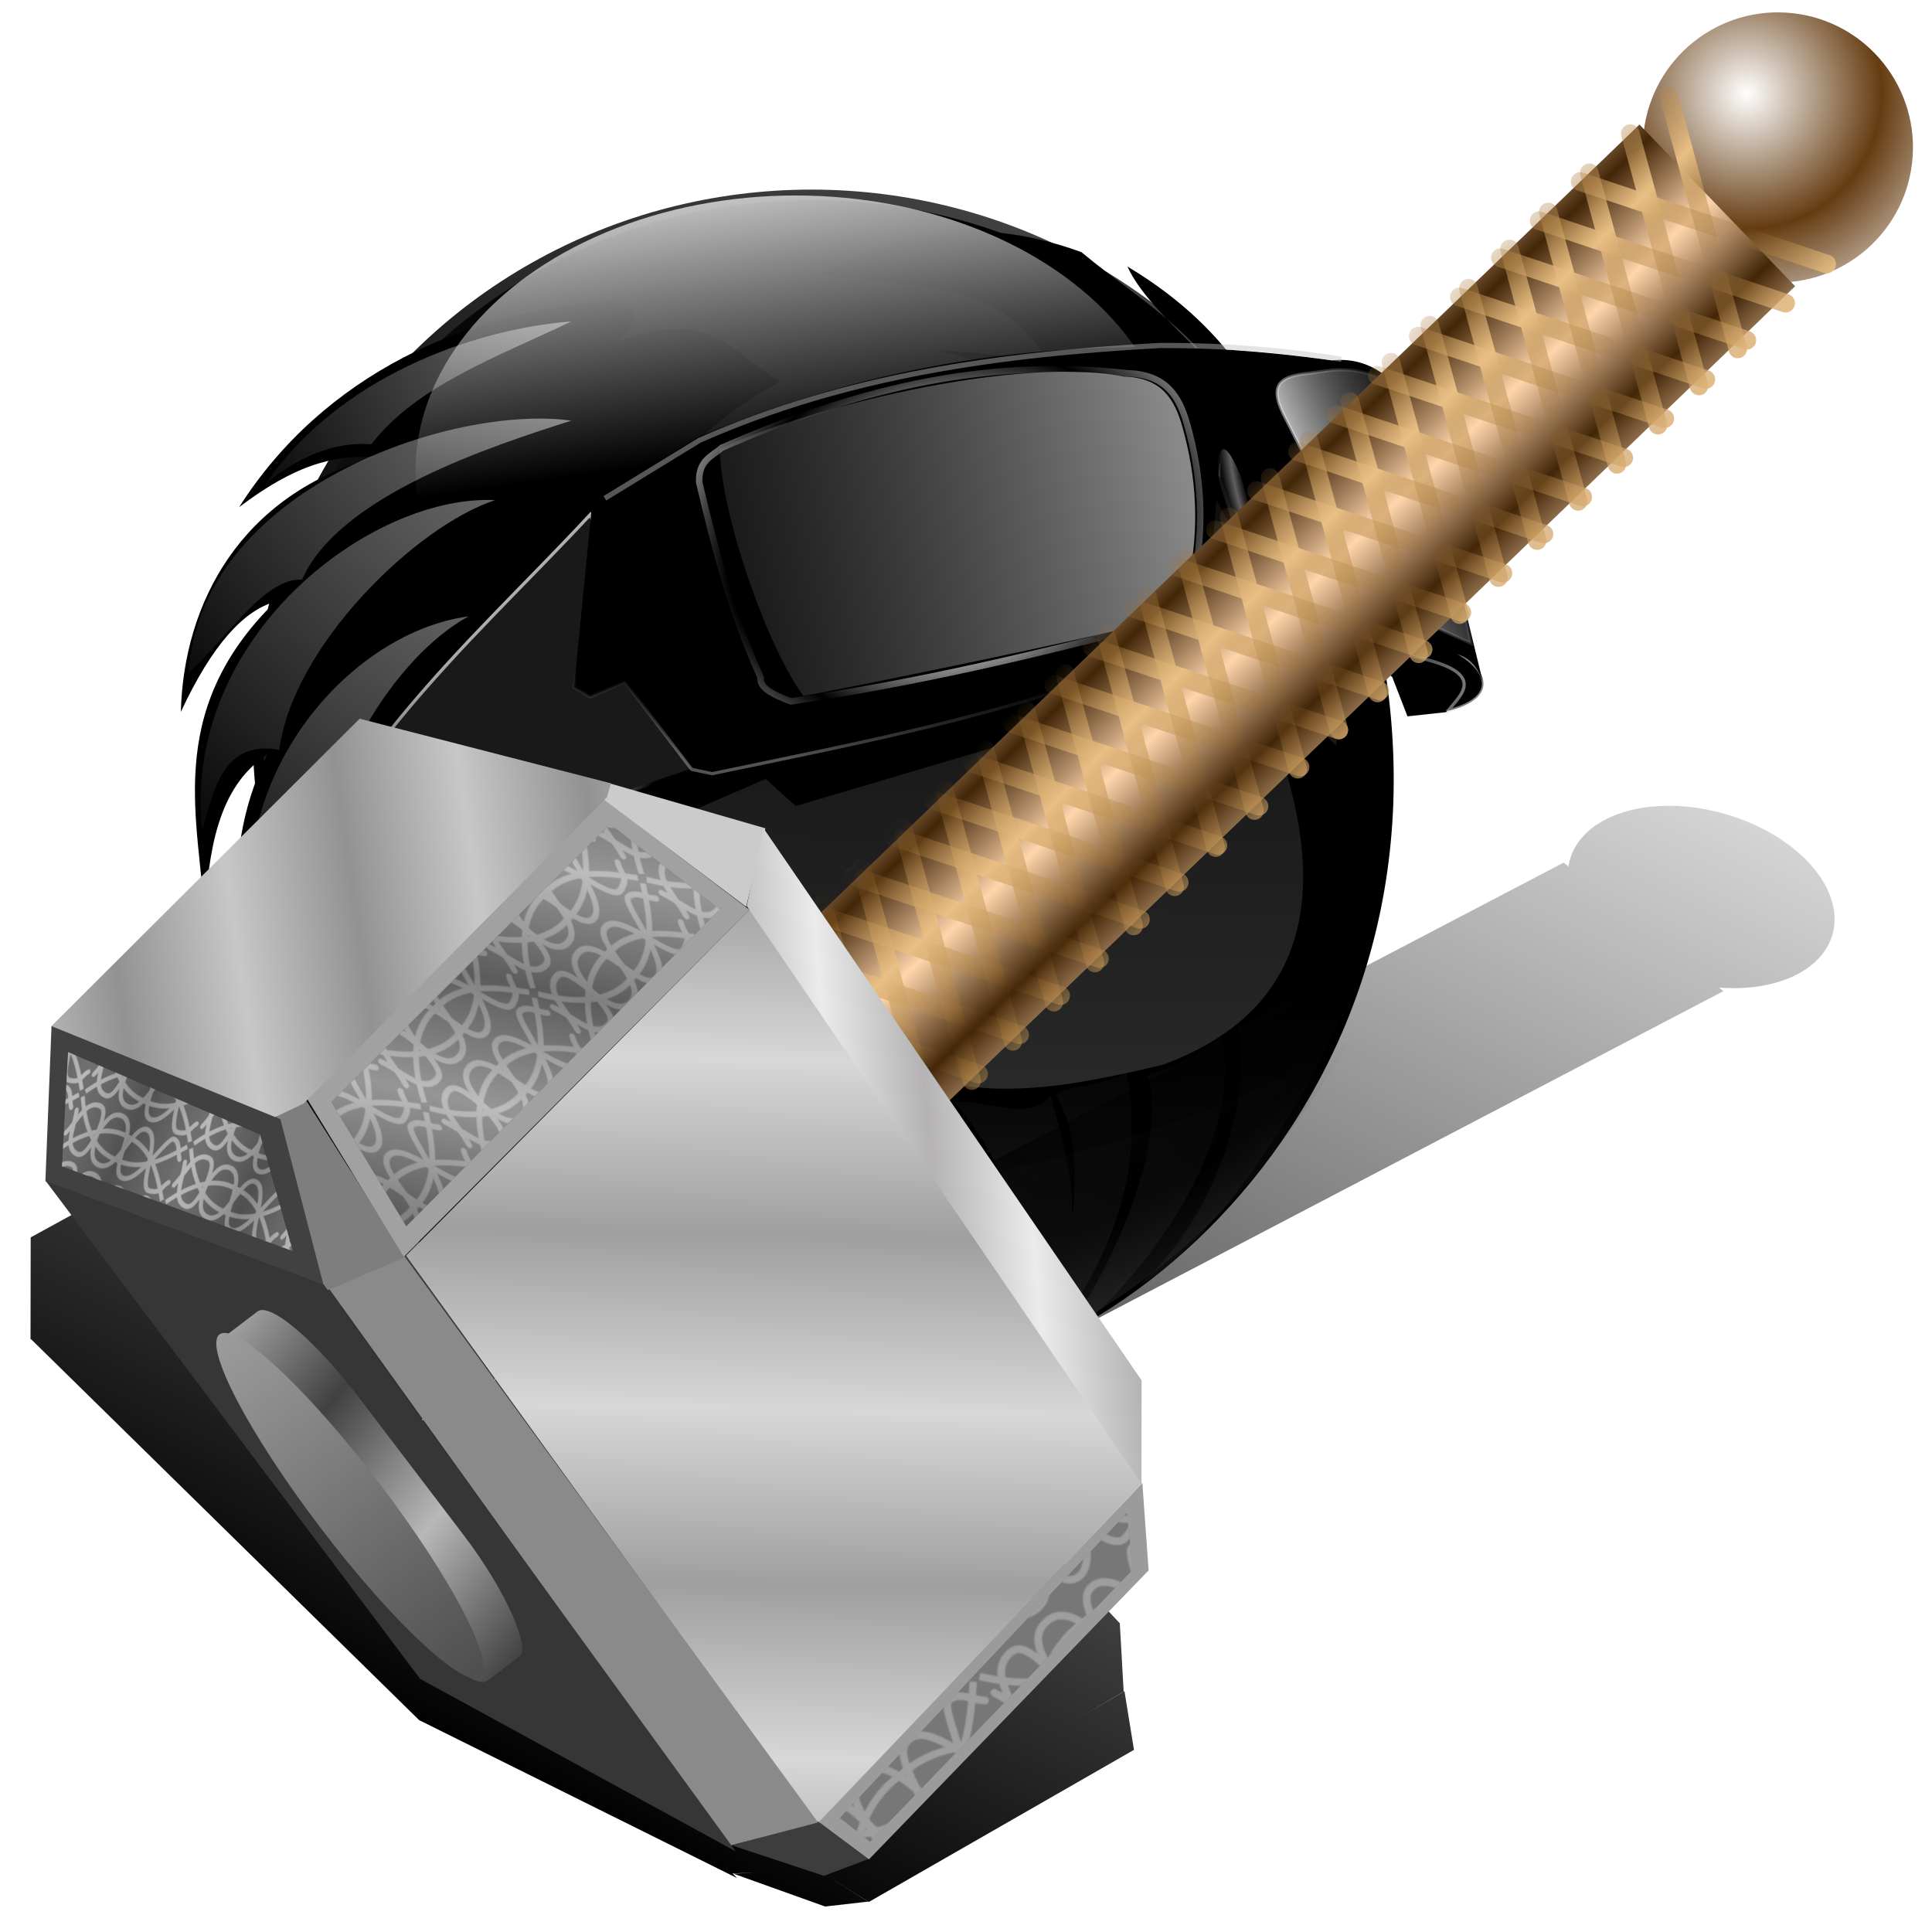 <?xml version="1.0" encoding="UTF-8" standalone="no"?>
<!-- Created with Inkscape (http://www.inkscape.org/) -->

<svg
   xmlns:dc="http://purl.org/dc/elements/1.1/"
   xmlns:cc="http://creativecommons.org/ns#"
   xmlns:rdf="http://www.w3.org/1999/02/22-rdf-syntax-ns#"
   xmlns:svg="http://www.w3.org/2000/svg"
   xmlns="http://www.w3.org/2000/svg"
   xmlns:xlink="http://www.w3.org/1999/xlink"
   xmlns:sodipodi="http://sodipodi.sourceforge.net/DTD/sodipodi-0.dtd"
   xmlns:inkscape="http://www.inkscape.org/namespaces/inkscape"
   id="svg2"
   sodipodi:version="0.32"
   inkscape:version="0.92.5 (2060ec1f9f, 2020-04-08)"
   width="256"
   height="256"
   sodipodi:docname="tor-browser.svg"
   inkscape:output_extension="org.inkscape.output.svg.inkscape"
   version="1.1">
  <defs
     id="defs5">
    <linearGradient
       inkscape:collect="always"
       id="linearGradient1154">
      <stop
         style="stop-color:#000000;stop-opacity:1;"
         offset="0"
         id="stop1150" />
      <stop
         style="stop-color:#000000;stop-opacity:0.098"
         offset="1"
         id="stop1152" />
    </linearGradient>
    <linearGradient
       id="linearGradient4232">
      <stop
         id="stop4235"
         stop-color="#d4d4d4"
         stop-opacity="0.237" />
      <stop
         id="stop4237"
         offset="1"
         stop-color="#020202"
         stop-opacity="0" />
    </linearGradient>
    <linearGradient
       id="linearGradient4230">
      <stop
         stop-opacity="0.538"
         stop-color="#ffffff"
         id="stop4232" />
      <stop
         stop-opacity="0.097"
         stop-color="#a6a6a6"
         id="stop4234"
         offset="1" />
    </linearGradient>
    <linearGradient
       id="linearGradient4199"
       inkscape:collect="always">
      <stop
         id="stop4201"
         stop-color="#000000"
         stop-opacity="1" />
      <stop
         id="stop4203"
         offset="1"
         stop-color="#434343"
         stop-opacity="1" />
    </linearGradient>
    <linearGradient
       id="linearGradient3250">
      <stop
         id="stop3252"
         stop-color="#ffffff"
         stop-opacity="0.456" />
      <stop
         offset="0.836"
         id="stop3256"
         stop-color="#676767"
         stop-opacity="0" />
      <stop
         offset="1"
         id="stop3258"
         stop-color="#bebebe"
         stop-opacity="0.415" />
    </linearGradient>
    <linearGradient
       id="linearGradient3194">
      <stop
         id="stop3196"
         stop-color="#ffffff"
         stop-opacity="0.456" />
      <stop
         offset="0.5"
         id="stop3246"
         stop-color="#ffffff"
         stop-opacity="0.227" />
      <stop
         id="stop3248"
         offset="0.75"
         stop-color="#ffffff"
         stop-opacity="0.114" />
      <stop
         id="stop3198"
         offset="1"
         stop-color="#ffffff"
         stop-opacity="0" />
    </linearGradient>
    <linearGradient
       inkscape:collect="always"
       id="linearGradient3176">
      <stop
         id="stop3178"
         stop-color="#cccccc"
         stop-opacity="1" />
      <stop
         offset="1"
         id="stop3180"
         stop-color="#b9b9b9"
         stop-opacity="0" />
    </linearGradient>
    <linearGradient
       id="linearGradient3166">
      <stop
         id="stop3168"
         stop-color="#303030"
         stop-opacity="1" />
      <stop
         offset="1"
         id="stop3170"
         stop-color="#000000"
         stop-opacity="1" />
    </linearGradient>
    <linearGradient
       inkscape:collect="always"
       id="linearGradient3158">
      <stop
         id="stop3160"
         stop-color="#000000"
         stop-opacity="1" />
      <stop
         offset="1"
         id="stop3162"
         stop-color="#ffffff"
         stop-opacity="1" />
    </linearGradient>
    <linearGradient
       inkscape:collect="always"
       xlink:href="#linearGradient4199"
       id="linearGradient3164"
       x1="177.84"
       y1="224.17"
       x2="270.05"
       y2="33.455"
       gradientUnits="userSpaceOnUse"
       gradientTransform="matrix(0.647,0,0,0.647,-3.463,6.08)" />
    <linearGradient
       inkscape:collect="always"
       xlink:href="#linearGradient3166"
       id="linearGradient3172"
       x1="208.33"
       y1="335.23"
       x2="210.42"
       y2="17.07"
       gradientUnits="userSpaceOnUse"
       gradientTransform="matrix(0.647,0,0,0.647,-3.463,6.08)" />
    <linearGradient
       inkscape:collect="always"
       xlink:href="#linearGradient3176"
       id="linearGradient3182"
       x1="201.05"
       y1="22.531"
       x2="209.91"
       y2="88.984"
       gradientUnits="userSpaceOnUse"
       gradientTransform="matrix(0.714,0,0,0.755,-25.636,2.554)" />
    <linearGradient
       inkscape:collect="always"
       xlink:href="#linearGradient3194"
       id="linearGradient3192"
       x1="135.6"
       y1="62.814"
       x2="32.27"
       y2="116.98"
       gradientUnits="userSpaceOnUse"
       gradientTransform="matrix(0.647,0,0,0.647,-3.463,6.08)" />
    <linearGradient
       inkscape:collect="always"
       xlink:href="#linearGradient3194"
       id="linearGradient3202"
       gradientUnits="userSpaceOnUse"
       x1="146.07"
       y1="47.34"
       x2="30.452"
       y2="135.64"
       gradientTransform="matrix(0.647,0,0,0.647,-16.428,33.484)" />
    <linearGradient
       inkscape:collect="always"
       xlink:href="#linearGradient3194"
       id="linearGradient3206"
       gradientUnits="userSpaceOnUse"
       gradientTransform="matrix(0.64,-0.1,0.1,0.64,-26.112,65.847)"
       x1="157.86"
       y1="36.742"
       x2="30.452"
       y2="135.64" />
    <linearGradient
       inkscape:collect="always"
       xlink:href="#linearGradient3194"
       id="linearGradient3210"
       gradientUnits="userSpaceOnUse"
       gradientTransform="matrix(0.611,-0.213,0.213,0.611,-28.105,101.186)"
       x1="157.86"
       y1="36.742"
       x2="30.452"
       y2="135.64" />
    <linearGradient
       inkscape:collect="always"
       xlink:href="#linearGradient3194"
       id="linearGradient3214"
       gradientUnits="userSpaceOnUse"
       gradientTransform="matrix(-0.647,0,0,0.647,246.416,18.456)"
       x1="146.07"
       y1="47.34"
       x2="30.452"
       y2="135.64" />
    <linearGradient
       inkscape:collect="always"
       xlink:href="#linearGradient3194"
       id="linearGradient3230"
       gradientUnits="userSpaceOnUse"
       x1="135.6"
       y1="62.814"
       x2="32.27"
       y2="116.98"
       gradientTransform="matrix(-0.549,-0.342,-0.342,0.549,289.71,51.328)" />
    <radialGradient
       inkscape:collect="always"
       xlink:href="#linearGradient3250"
       id="radialGradient3244"
       cx="186.96"
       cy="-256.5"
       fx="186.96"
       fy="-256.5"
       r="119.04"
       gradientTransform="matrix(-0.016,1.068,-1.166,-0.017,-167.226,-84.49)"
       gradientUnits="userSpaceOnUse" />
    <linearGradient
       id="linearGradient3873">
      <stop
         id="stop3875"
         stop-color="#ffffff"
         stop-opacity="0.543" />
      <stop
         id="stop3877"
         offset="1"
         stop-color="#000000"
         stop-opacity="0" />
    </linearGradient>
    <linearGradient
       id="linearGradient3865">
      <stop
         id="stop3867"
         stop-color="#ffffff"
         stop-opacity="0.326" />
      <stop
         offset="1"
         id="stop3869"
         stop-color="#858585"
         stop-opacity="0" />
    </linearGradient>
    <linearGradient
       id="linearGradient3837">
      <stop
         id="stop3839"
         stop-color="#fff2f2"
         stop-opacity="0" />
      <stop
         offset="0.885"
         id="stop3847"
         stop-color="#fff5f5"
         stop-opacity="0" />
      <stop
         offset="0.938"
         id="stop3845"
         stop-color="#fff8f8"
         stop-opacity="0.38" />
      <stop
         id="stop3841"
         offset="1"
         stop-color="#ffffff"
         stop-opacity="0" />
    </linearGradient>
    <linearGradient
       id="linearGradient3793">
      <stop
         id="stop3795"
         stop-color="#d9d9d9"
         stop-opacity="1" />
      <stop
         id="stop3797"
         offset="1"
         stop-color="#000000"
         stop-opacity="0" />
    </linearGradient>
    <linearGradient
       id="linearGradient3757">
      <stop
         id="stop3759"
         stop-color="#ffffff"
         stop-opacity="1" />
      <stop
         offset="0.5"
         id="stop3765"
         stop-color="#000000"
         stop-opacity="1" />
      <stop
         id="stop3761"
         offset="1"
         stop-color="#000000"
         stop-opacity="1" />
    </linearGradient>
    <linearGradient
       spreadMethod="reflect"
       gradientUnits="userSpaceOnUse"
       y2="155.25"
       x2="394.38"
       y1="176.46"
       x1="372.68"
       id="linearGradient3783"
       xlink:href="#linearGradient3757"
       inkscape:collect="always"
       gradientTransform="matrix(-0.621,0,0,0.621,653.605,58.35)" />
    <linearGradient
       gradientUnits="userSpaceOnUse"
       y2="40.25"
       x2="58.21"
       y1="64.38"
       x1="111.75"
       id="linearGradient3791"
       xlink:href="#linearGradient3873"
       inkscape:collect="always"
       gradientTransform="matrix(-0.621,0,0,0.621,653.605,58.35)" />
    <linearGradient
       spreadMethod="pad"
       gradientUnits="userSpaceOnUse"
       y2="40.25"
       x2="58.21"
       y1="64.38"
       x1="111.75"
       id="linearGradient3799"
       xlink:href="#linearGradient3793"
       inkscape:collect="always"
       gradientTransform="matrix(-0.621,0,0,0.621,653.605,58.35)" />
    <radialGradient
       spreadMethod="reflect"
       gradientUnits="userSpaceOnUse"
       gradientTransform="matrix(-0.268,0.073,0.059,0.215,569.998,68.183)"
       r="78.14"
       fy="64.832"
       fx="225.69"
       cy="64.832"
       cx="225.69"
       id="radialGradient3815"
       xlink:href="#linearGradient3158"
       inkscape:collect="always" />
    <linearGradient
       gradientUnits="userSpaceOnUse"
       y2="93.92"
       x2="306.43"
       y1="59.2"
       x1="149.62"
       id="linearGradient3825"
       xlink:href="#linearGradient4230"
       inkscape:collect="always"
       gradientTransform="matrix(-0.621,0,0,0.621,653.605,58.35)" />
    <linearGradient
       gradientUnits="userSpaceOnUse"
       y2="76.25"
       x2="142.45"
       y1="76.25"
       x1="59.59"
       id="linearGradient3833"
       xlink:href="#linearGradient3873"
       inkscape:collect="always"
       gradientTransform="matrix(-0.621,0,0,0.621,653.605,58.35)" />
    <radialGradient
       gradientUnits="userSpaceOnUse"
       gradientTransform="matrix(-2.021,1.01,1.402,2.805,681.875,-151.811)"
       r="15.588"
       fy="57.41"
       fx="78.85"
       cy="57.41"
       cx="78.85"
       id="radialGradient3843"
       xlink:href="#linearGradient3837"
       inkscape:collect="always" />
    <linearGradient
       gradientUnits="userSpaceOnUse"
       y2="75.7"
       x2="120.67"
       y1="84.11"
       x1="136.84"
       id="linearGradient3855"
       xlink:href="#linearGradient3865"
       inkscape:collect="always"
       gradientTransform="matrix(-0.621,0,0,0.621,653.605,58.35)" />
    <linearGradient
       gradientUnits="userSpaceOnUse"
       y2="109.26"
       x2="163.63"
       y1="136.58"
       x1="164.25"
       id="linearGradient3863"
       xlink:href="#linearGradient3865"
       inkscape:collect="always"
       gradientTransform="matrix(-0.621,0,0,0.621,653.605,58.35)" />
    <linearGradient
       gradientUnits="userSpaceOnUse"
       y2="55.706"
       x2="121.67"
       y1="100.28"
       x1="102.32"
       id="linearGradient3879"
       xlink:href="#linearGradient3873"
       inkscape:collect="always"
       gradientTransform="matrix(-0.621,0,0,0.621,653.605,58.35)" />
    <filter
       inkscape:collect="always"
       id="filter4665"
       x="-0.025"
       width="1.051"
       y="-0.062"
       height="1.123"
       color-interpolation-filters="sRGB">
      <feGaussianBlur
         inkscape:collect="always"
         id="feGaussianBlur4667" />
    </filter>
    <linearGradient
       y2="174.73"
       x2="47.44"
       y1="57.61"
       x1="133.71"
       gradientTransform="matrix(-0.525,0.331,-0.417,-0.417,261.401,219.389)"
       gradientUnits="userSpaceOnUse"
       id="linearGradient3218"
       xlink:href="#linearGradient4232"
       inkscape:collect="always" />
    <linearGradient
       id="linearGradient2099"
       inkscape:collect="always">
      <stop
         id="stop2095"
         offset="0"
         style="stop-color:#777777;stop-opacity:0.583" />
      <stop
         id="stop2097"
         offset="1"
         style="stop-color:#d9d9d9;stop-opacity:0.458" />
    </linearGradient>
    <linearGradient
       id="linearGradient2089"
       inkscape:collect="always">
      <stop
         id="stop2085"
         offset="0"
         style="stop-color:#d9d9d9;stop-opacity:0.518" />
      <stop
         id="stop2087"
         offset="1"
         style="stop-color:#696868;stop-opacity:0.545" />
    </linearGradient>
    <linearGradient
       id="linearGradient1343"
       inkscape:collect="always">
      <stop
         id="stop1339"
         offset="0"
         style="stop-color:#ebebeb;stop-opacity:1;" />
      <stop
         id="stop1341"
         offset="1"
         style="stop-color:#b4b2b2;stop-opacity:1" />
    </linearGradient>
    <linearGradient
       id="linearGradient1243"
       inkscape:collect="always">
      <stop
         id="stop1239"
         offset="0"
         style="stop-color:#e9bf85;stop-opacity:1" />
      <stop
         id="stop1241"
         offset="1"
         style="stop-color:#90601f;stop-opacity:0;" />
    </linearGradient>
    <linearGradient
       id="linearGradient876"
       inkscape:collect="always">
      <stop
         id="stop872"
         offset="0"
         style="stop-color:#c7c7c7;stop-opacity:1" />
      <stop
         id="stop874"
         offset="1"
         style="stop-color:#929292;stop-opacity:1" />
    </linearGradient>
    <linearGradient
       id="linearGradient867"
       inkscape:collect="always">
      <stop
         id="stop863"
         offset="0"
         style="stop-color:#d7d7d7;stop-opacity:1" />
      <stop
         id="stop865"
         offset="1"
         style="stop-color:#9f9f9f;stop-opacity:1" />
    </linearGradient>
    <linearGradient
       id="linearGradient866"
       inkscape:collect="always">
      <stop
         id="stop862"
         offset="0"
         style="stop-color:#ffffff;stop-opacity:1" />
      <stop
         id="stop864"
         offset="1"
         style="stop-color:#653c11;stop-opacity:1" />
    </linearGradient>
    <linearGradient
       id="linearGradient1705"
       inkscape:collect="always">
      <stop
         id="stop1701"
         offset="0"
         style="stop-color:#ffd6ac;stop-opacity:1" />
      <stop
         id="stop1703"
         offset="1"
         style="stop-color:#422608;stop-opacity:1" />
    </linearGradient>
    <pattern
       patternTransform="matrix(0.313,0,0,0.313,-69.446,13.711)"
       id="pattern1675"
       xlink:href="#pattern924"
       inkscape:collect="always" />
    <pattern
       patternTransform="matrix(0.475,0.165,-0.222,0.637,115.49,259.734)"
       id="pattern1673"
       xlink:href="#pattern924"
       inkscape:collect="always" />
    <pattern
       patternTransform="rotate(-46.384,360.863,-4.913)"
       id="pattern1669"
       xlink:href="#pattern924"
       inkscape:collect="always" />
    <pattern
       patternTransform="matrix(0.397,-0.527,0.722,0.543,115.49,259.734)"
       id="pattern1665"
       xlink:href="#pattern924"
       inkscape:collect="always" />
    <linearGradient
       id="linearGradient881"
       inkscape:collect="always">
      <stop
         id="stop877"
         offset="0"
         style="stop-color:#4e4e4e;stop-opacity:1" />
      <stop
         id="stop879"
         offset="1"
         style="stop-color:#9c9c9c;stop-opacity:1" />
    </linearGradient>
    <linearGradient
       id="linearGradient873"
       inkscape:collect="always">
      <stop
         id="stop869"
         offset="0"
         style="stop-color:#b8b8b8;stop-opacity:1" />
      <stop
         id="stop871"
         offset="1"
         style="stop-color:#414141;stop-opacity:1" />
    </linearGradient>
    <linearGradient
       spreadMethod="reflect"
       gradientUnits="userSpaceOnUse"
       y2="305.366"
       x2="923.831"
       y1="332.435"
       x1="816.826"
       id="linearGradient875"
       xlink:href="#linearGradient873"
       inkscape:collect="always" />
    <linearGradient
       gradientUnits="userSpaceOnUse"
       y2="293.7"
       x2="1016.458"
       y1="293.7"
       x1="708.286"
       id="linearGradient883"
       xlink:href="#linearGradient881"
       inkscape:collect="always" />
    <pattern
       id="pattern924"
       patternTransform="translate(655.316,175.317)"
       height="68.741"
       width="170.048"
       patternUnits="userSpaceOnUse">
      <g
         id="g922"
         transform="matrix(0.319,0,0,0.319,-209.359,-56.01)"
         style="stroke:#9e9e9e;stroke-opacity:1">
        <path
           sodipodi:nodetypes="czzzzc"
           inkscape:connector-curvature="0"
           id="path908"
           d="m 664.018,321.793 c 25.022,-54.24 20.361,-130.757 86.833,-131.101 66.472,-0.344 11.699,176.009 105.562,178.774 93.863,2.765 59.174,-177.338 131.101,-175.369 71.927,1.969 70.236,188.774 124.291,180.477 54.055,-8.297 39.797,-29.588 61.294,-52.781"
           style="fill:none;stroke:#9e9e9e;stroke-width:17.3;stroke-linecap:round;stroke-linejoin:round;stroke-miterlimit:4;stroke-dasharray:none;stroke-opacity:1" />
        <path
           style="fill:none;stroke:#9e9e9e;stroke-width:17.3;stroke-linecap:round;stroke-linejoin:round;stroke-miterlimit:4;stroke-dasharray:none;stroke-opacity:1"
           d="m 664.018,236.748 c 25.022,54.24 20.361,130.757 86.833,131.101 66.472,0.344 11.699,-176.009 105.562,-178.774 93.863,-2.765 50.661,187.554 122.588,185.585 71.927,-1.969 101.377,-190.959 132.804,-190.692 31.427,0.267 39.062,32.687 61.294,52.781"
           id="path910"
           inkscape:connector-curvature="0"
           sodipodi:nodetypes="czzzzc" />
        <path
           sodipodi:nodetypes="ccc"
           inkscape:connector-curvature="0"
           id="path914"
           d="M 664.018,384.79 C 725.21,302.878 811.68,234.579 922.815,243.473 1043.18,240.45 1119.941,320.089 1181.612,384.79"
           style="fill:none;stroke:#9e9e9e;stroke-width:16.5;stroke-linecap:butt;stroke-linejoin:miter;stroke-miterlimit:4;stroke-dasharray:none;stroke-opacity:1" />
        <path
           style="fill:none;stroke:#9e9e9e;stroke-width:16.5;stroke-linecap:butt;stroke-linejoin:miter;stroke-miterlimit:4;stroke-dasharray:none;stroke-opacity:1"
           d="m 662.316,187.354 c 61.191,81.912 147.662,150.211 258.797,141.317 120.366,3.024 197.126,-76.616 258.797,-141.317"
           id="path916"
           inkscape:connector-curvature="0"
           sodipodi:nodetypes="ccc" />
      </g>
    </pattern>
    <linearGradient
       gradientTransform="translate(-164.853,-777.505)"
       spreadMethod="reflect"
       gradientUnits="userSpaceOnUse"
       y2="648.052"
       x2="1232.937"
       y1="648.052"
       x1="1170.734"
       id="linearGradient1707"
       xlink:href="#linearGradient1705"
       inkscape:collect="always" />
    <radialGradient
       spreadMethod="reflect"
       gradientUnits="userSpaceOnUse"
       r="96.636"
       fy="130.441"
       fx="1149.63"
       cy="130.441"
       cx="1149.63"
       id="radialGradient868"
       xlink:href="#linearGradient866"
       inkscape:collect="always" />
    <linearGradient
       gradientTransform="translate(-539.826,84.417)"
       spreadMethod="reflect"
       gradientUnits="userSpaceOnUse"
       y2="942.589"
       x2="1019.085"
       y1="1066.994"
       x1="1030.81"
       id="linearGradient869"
       xlink:href="#linearGradient867"
       inkscape:collect="always" />
    <linearGradient
       gradientTransform="translate(-539.826,84.417)"
       spreadMethod="reflect"
       gradientUnits="userSpaceOnUse"
       y2="756.903"
       x2="771.525"
       y1="779.118"
       x1="686.785"
       id="linearGradient878"
       xlink:href="#linearGradient876"
       inkscape:collect="always" />
    <linearGradient
       spreadMethod="reflect"
       gradientUnits="userSpaceOnUse"
       y2="306.722"
       x2="159.078"
       y1="239.319"
       x1="156.526"
       id="linearGradient1245"
       xlink:href="#linearGradient1243"
       inkscape:collect="always" />
    <linearGradient
       gradientTransform="translate(-539.826,84.417)"
       spreadMethod="reflect"
       gradientUnits="userSpaceOnUse"
       y2="761.033"
       x2="1174.418"
       y1="774.362"
       x1="1106.808"
       id="linearGradient1345"
       xlink:href="#linearGradient1343"
       inkscape:collect="always" />
    <linearGradient
       spreadMethod="reflect"
       gradientUnits="userSpaceOnUse"
       y2="870.763"
       x2="428.142"
       y1="781.903"
       x1="436.501"
       id="linearGradient2091"
       xlink:href="#linearGradient2089"
       inkscape:collect="always" />
    <linearGradient
       spreadMethod="reflect"
       gradientUnits="userSpaceOnUse"
       y2="1016.083"
       x2="130.163"
       y1="1000.532"
       x1="85.301"
       id="linearGradient2101"
       xlink:href="#linearGradient2099"
       inkscape:collect="always" />
    <linearGradient
       inkscape:collect="always"
       xlink:href="#linearGradient1243"
       id="linearGradient1466"
       gradientUnits="userSpaceOnUse"
       x1="156.526"
       y1="239.319"
       x2="159.078"
       y2="306.722"
       spreadMethod="reflect" />
    <linearGradient
       inkscape:collect="always"
       xlink:href="#linearGradient1243"
       id="linearGradient1468"
       gradientUnits="userSpaceOnUse"
       x1="156.526"
       y1="239.319"
       x2="159.078"
       y2="306.722"
       spreadMethod="reflect" />
    <linearGradient
       inkscape:collect="always"
       xlink:href="#linearGradient1243"
       id="linearGradient1470"
       gradientUnits="userSpaceOnUse"
       x1="156.526"
       y1="239.319"
       x2="159.078"
       y2="306.722"
       spreadMethod="reflect" />
    <linearGradient
       inkscape:collect="always"
       xlink:href="#linearGradient1243"
       id="linearGradient1472"
       gradientUnits="userSpaceOnUse"
       x1="156.526"
       y1="239.319"
       x2="159.078"
       y2="306.722"
       spreadMethod="reflect" />
    <linearGradient
       inkscape:collect="always"
       xlink:href="#linearGradient1243"
       id="linearGradient1474"
       gradientUnits="userSpaceOnUse"
       x1="156.526"
       y1="239.319"
       x2="159.078"
       y2="306.722"
       spreadMethod="reflect" />
    <linearGradient
       inkscape:collect="always"
       xlink:href="#linearGradient1243"
       id="linearGradient1476"
       gradientUnits="userSpaceOnUse"
       x1="156.526"
       y1="239.319"
       x2="159.078"
       y2="306.722"
       spreadMethod="reflect" />
    <linearGradient
       inkscape:collect="always"
       xlink:href="#linearGradient1243"
       id="linearGradient1478"
       gradientUnits="userSpaceOnUse"
       x1="156.526"
       y1="239.319"
       x2="159.078"
       y2="306.722"
       spreadMethod="reflect" />
    <linearGradient
       inkscape:collect="always"
       xlink:href="#linearGradient1243"
       id="linearGradient1480"
       gradientUnits="userSpaceOnUse"
       x1="156.526"
       y1="239.319"
       x2="159.078"
       y2="306.722"
       spreadMethod="reflect" />
    <linearGradient
       inkscape:collect="always"
       xlink:href="#linearGradient1243"
       id="linearGradient1482"
       gradientUnits="userSpaceOnUse"
       x1="156.526"
       y1="239.319"
       x2="159.078"
       y2="306.722"
       spreadMethod="reflect" />
    <linearGradient
       inkscape:collect="always"
       xlink:href="#linearGradient1243"
       id="linearGradient1484"
       gradientUnits="userSpaceOnUse"
       x1="156.526"
       y1="239.319"
       x2="159.078"
       y2="306.722"
       spreadMethod="reflect" />
    <linearGradient
       inkscape:collect="always"
       xlink:href="#linearGradient1243"
       id="linearGradient1486"
       gradientUnits="userSpaceOnUse"
       x1="156.526"
       y1="239.319"
       x2="159.078"
       y2="306.722"
       spreadMethod="reflect" />
    <linearGradient
       inkscape:collect="always"
       xlink:href="#linearGradient1243"
       id="linearGradient1488"
       gradientUnits="userSpaceOnUse"
       x1="156.526"
       y1="239.319"
       x2="159.078"
       y2="306.722"
       spreadMethod="reflect" />
    <linearGradient
       inkscape:collect="always"
       xlink:href="#linearGradient1243"
       id="linearGradient1490"
       gradientUnits="userSpaceOnUse"
       x1="156.526"
       y1="239.319"
       x2="159.078"
       y2="306.722"
       spreadMethod="reflect" />
    <linearGradient
       inkscape:collect="always"
       xlink:href="#linearGradient1243"
       id="linearGradient1492"
       gradientUnits="userSpaceOnUse"
       x1="156.526"
       y1="239.319"
       x2="159.078"
       y2="306.722"
       spreadMethod="reflect" />
    <linearGradient
       inkscape:collect="always"
       xlink:href="#linearGradient1243"
       id="linearGradient1494"
       gradientUnits="userSpaceOnUse"
       x1="156.526"
       y1="239.319"
       x2="159.078"
       y2="306.722"
       spreadMethod="reflect" />
    <linearGradient
       inkscape:collect="always"
       xlink:href="#linearGradient1243"
       id="linearGradient1496"
       gradientUnits="userSpaceOnUse"
       x1="156.526"
       y1="239.319"
       x2="159.078"
       y2="306.722"
       spreadMethod="reflect" />
    <linearGradient
       inkscape:collect="always"
       xlink:href="#linearGradient1243"
       id="linearGradient1498"
       gradientUnits="userSpaceOnUse"
       x1="156.526"
       y1="239.319"
       x2="159.078"
       y2="306.722"
       spreadMethod="reflect" />
    <linearGradient
       inkscape:collect="always"
       xlink:href="#linearGradient1243"
       id="linearGradient1500"
       gradientUnits="userSpaceOnUse"
       x1="156.526"
       y1="239.319"
       x2="159.078"
       y2="306.722"
       spreadMethod="reflect" />
    <linearGradient
       inkscape:collect="always"
       xlink:href="#linearGradient1243"
       id="linearGradient1502"
       gradientUnits="userSpaceOnUse"
       x1="156.526"
       y1="239.319"
       x2="159.078"
       y2="306.722"
       spreadMethod="reflect" />
    <linearGradient
       inkscape:collect="always"
       xlink:href="#linearGradient1243"
       id="linearGradient1504"
       gradientUnits="userSpaceOnUse"
       x1="156.526"
       y1="239.319"
       x2="159.078"
       y2="306.722"
       spreadMethod="reflect" />
    <linearGradient
       inkscape:collect="always"
       xlink:href="#linearGradient1243"
       id="linearGradient1506"
       gradientUnits="userSpaceOnUse"
       x1="156.526"
       y1="239.319"
       x2="159.078"
       y2="306.722"
       spreadMethod="reflect" />
    <linearGradient
       inkscape:collect="always"
       xlink:href="#linearGradient1243"
       id="linearGradient1508"
       gradientUnits="userSpaceOnUse"
       x1="156.526"
       y1="239.319"
       x2="159.078"
       y2="306.722"
       spreadMethod="reflect" />
    <linearGradient
       inkscape:collect="always"
       xlink:href="#linearGradient1243"
       id="linearGradient1510"
       gradientUnits="userSpaceOnUse"
       x1="156.526"
       y1="239.319"
       x2="159.078"
       y2="306.722"
       spreadMethod="reflect" />
    <linearGradient
       inkscape:collect="always"
       xlink:href="#linearGradient1243"
       id="linearGradient1512"
       gradientUnits="userSpaceOnUse"
       x1="156.526"
       y1="239.319"
       x2="159.078"
       y2="306.722"
       spreadMethod="reflect" />
    <linearGradient
       inkscape:collect="always"
       xlink:href="#linearGradient1243"
       id="linearGradient1514"
       gradientUnits="userSpaceOnUse"
       x1="156.526"
       y1="239.319"
       x2="159.078"
       y2="306.722"
       spreadMethod="reflect" />
    <linearGradient
       inkscape:collect="always"
       xlink:href="#linearGradient1243"
       id="linearGradient1516"
       gradientUnits="userSpaceOnUse"
       x1="156.526"
       y1="239.319"
       x2="159.078"
       y2="306.722"
       spreadMethod="reflect" />
    <linearGradient
       inkscape:collect="always"
       xlink:href="#linearGradient1243"
       id="linearGradient1518"
       gradientUnits="userSpaceOnUse"
       x1="156.526"
       y1="239.319"
       x2="159.078"
       y2="306.722"
       spreadMethod="reflect" />
    <linearGradient
       inkscape:collect="always"
       xlink:href="#linearGradient1243"
       id="linearGradient1520"
       gradientUnits="userSpaceOnUse"
       x1="156.526"
       y1="239.319"
       x2="159.078"
       y2="306.722"
       spreadMethod="reflect" />
    <linearGradient
       inkscape:collect="always"
       xlink:href="#linearGradient1243"
       id="linearGradient1522"
       gradientUnits="userSpaceOnUse"
       x1="156.526"
       y1="239.319"
       x2="159.078"
       y2="306.722"
       spreadMethod="reflect" />
    <linearGradient
       inkscape:collect="always"
       xlink:href="#linearGradient1243"
       id="linearGradient1524"
       gradientUnits="userSpaceOnUse"
       x1="156.526"
       y1="239.319"
       x2="159.078"
       y2="306.722"
       spreadMethod="reflect" />
    <linearGradient
       inkscape:collect="always"
       xlink:href="#linearGradient1243"
       id="linearGradient1526"
       gradientUnits="userSpaceOnUse"
       x1="156.526"
       y1="239.319"
       x2="159.078"
       y2="306.722"
       spreadMethod="reflect" />
    <linearGradient
       inkscape:collect="always"
       xlink:href="#linearGradient1243"
       id="linearGradient1528"
       gradientUnits="userSpaceOnUse"
       x1="156.526"
       y1="239.319"
       x2="159.078"
       y2="306.722"
       spreadMethod="reflect" />
    <linearGradient
       inkscape:collect="always"
       xlink:href="#linearGradient1243"
       id="linearGradient1530"
       gradientUnits="userSpaceOnUse"
       x1="156.526"
       y1="239.319"
       x2="159.078"
       y2="306.722"
       spreadMethod="reflect" />
    <linearGradient
       inkscape:collect="always"
       xlink:href="#linearGradient1243"
       id="linearGradient1532"
       gradientUnits="userSpaceOnUse"
       x1="156.526"
       y1="239.319"
       x2="159.078"
       y2="306.722"
       spreadMethod="reflect" />
    <linearGradient
       inkscape:collect="always"
       xlink:href="#linearGradient1243"
       id="linearGradient1534"
       gradientUnits="userSpaceOnUse"
       x1="156.526"
       y1="239.319"
       x2="159.078"
       y2="306.722"
       spreadMethod="reflect" />
    <linearGradient
       inkscape:collect="always"
       xlink:href="#linearGradient1243"
       id="linearGradient1536"
       gradientUnits="userSpaceOnUse"
       x1="156.526"
       y1="239.319"
       x2="159.078"
       y2="306.722"
       spreadMethod="reflect" />
    <linearGradient
       inkscape:collect="always"
       xlink:href="#linearGradient1243"
       id="linearGradient1538"
       gradientUnits="userSpaceOnUse"
       x1="156.526"
       y1="239.319"
       x2="159.078"
       y2="306.722"
       spreadMethod="reflect" />
    <linearGradient
       inkscape:collect="always"
       xlink:href="#linearGradient1243"
       id="linearGradient1540"
       gradientUnits="userSpaceOnUse"
       x1="156.526"
       y1="239.319"
       x2="159.078"
       y2="306.722"
       spreadMethod="reflect" />
    <linearGradient
       inkscape:collect="always"
       xlink:href="#linearGradient1243"
       id="linearGradient1542"
       gradientUnits="userSpaceOnUse"
       x1="156.526"
       y1="239.319"
       x2="159.078"
       y2="306.722"
       spreadMethod="reflect" />
    <linearGradient
       inkscape:collect="always"
       xlink:href="#linearGradient1243"
       id="linearGradient1544"
       gradientUnits="userSpaceOnUse"
       x1="156.526"
       y1="239.319"
       x2="159.078"
       y2="306.722"
       spreadMethod="reflect" />
    <linearGradient
       inkscape:collect="always"
       xlink:href="#linearGradient1243"
       id="linearGradient1546"
       gradientUnits="userSpaceOnUse"
       x1="156.526"
       y1="239.319"
       x2="159.078"
       y2="306.722"
       spreadMethod="reflect" />
    <linearGradient
       inkscape:collect="always"
       xlink:href="#linearGradient1243"
       id="linearGradient1548"
       gradientUnits="userSpaceOnUse"
       x1="156.526"
       y1="239.319"
       x2="159.078"
       y2="306.722"
       spreadMethod="reflect" />
    <linearGradient
       inkscape:collect="always"
       xlink:href="#linearGradient1243"
       id="linearGradient1550"
       gradientUnits="userSpaceOnUse"
       x1="156.526"
       y1="239.319"
       x2="159.078"
       y2="306.722"
       spreadMethod="reflect" />
    <linearGradient
       inkscape:collect="always"
       xlink:href="#linearGradient1243"
       id="linearGradient1552"
       gradientUnits="userSpaceOnUse"
       x1="156.526"
       y1="239.319"
       x2="159.078"
       y2="306.722"
       spreadMethod="reflect" />
    <linearGradient
       inkscape:collect="always"
       xlink:href="#linearGradient1243"
       id="linearGradient1554"
       gradientUnits="userSpaceOnUse"
       x1="156.526"
       y1="239.319"
       x2="159.078"
       y2="306.722"
       spreadMethod="reflect" />
    <linearGradient
       inkscape:collect="always"
       xlink:href="#linearGradient1243"
       id="linearGradient1556"
       gradientUnits="userSpaceOnUse"
       x1="156.526"
       y1="239.319"
       x2="159.078"
       y2="306.722"
       spreadMethod="reflect" />
    <linearGradient
       inkscape:collect="always"
       xlink:href="#linearGradient1154"
       id="linearGradient1156"
       x1="105.9"
       y1="243.738"
       x2="169.874"
       y2="67.356"
       gradientUnits="userSpaceOnUse"
       gradientTransform="matrix(1.048,0.122,-0.122,1.048,-1.595,-31.143)" />
    <filter
       inkscape:collect="always"
       style="color-interpolation-filters:sRGB"
       id="filter1104"
       x="-0.019"
       width="1.039"
       y="-0.032"
       height="1.063">
      <feGaussianBlur
         inkscape:collect="always"
         stdDeviation="1.878"
         id="feGaussianBlur1106" />
    </filter>
  </defs>
  <sodipodi:namedview
     inkscape:window-height="1056"
     inkscape:window-width="1920"
     inkscape:pageshadow="2"
     inkscape:pageopacity="0"
     guidetolerance="10.0"
     gridtolerance="10.0"
     objecttolerance="10.0"
     borderopacity="1.0"
     bordercolor="#666666"
     pagecolor="#ff0000"
     id="base"
     showgrid="false"
     inkscape:zoom="3.4414062"
     inkscape:cx="128"
     inkscape:cy="128"
     inkscape:window-x="0"
     inkscape:window-y="0"
     inkscape:current-layer="svg2"
     inkscape:window-maximized="1"
     inkscape:snap-to-guides="false"
     inkscape:snap-grids="false"
     inkscape:snap-others="false"
     inkscape:object-nodes="false"
     inkscape:snap-nodes="false"
     inkscape:snap-global="false" />
  <g
     id="g927"
     transform="matrix(0.708,0,0,0.708,18.903,9.497)">
    <ellipse
       ry="101.05"
       rx="103.58"
       stroke-miterlimit="4"
       id="path3156"
       cx="125.16"
       cy="124.09"
       style="opacity:1;fill:url(#linearGradient3172);fill-opacity:1;stroke:url(#linearGradient3164);stroke-width:1.942;stroke-linecap:round;stroke-linejoin:round;stroke-miterlimit:4;stroke-dasharray:none;stroke-opacity:1" />
    <path
       sodipodi:nodetypes="cccccccccccccccczccccccccc"
       id="path3154"
       d="m 89.063,50.575 c 17.939,-7.172 21.723,3.078 30.351,7.367 -30.853,17.157 -31.893,36.92 -25.6,78.205 37.783,57.453 56.591,59.533 97.204,49.682 37.124,-13.718 27.887,-48.972 13.977,-77.19 l 18.382,17.469 c 2.366,-19.382 -23.925,-29.433 -36.484,-47.243 L 206.636,94.186 C 199.029,63.736 173.1,58.674 148.586,52.048 L 169.213,53.816 C 159.695,38.103 142.156,40.438 126.781,37.904 c 18.075,-10.223 33.972,-9.562 48.915,-4.125 11.991,10.02 25.847,16.842 32.708,35.655 2.29,-8.988 -19.029,-21.765 -24.096,-32.96 25.713,15.369 34.892,38.963 36.601,72.416 3.415,2.057 3.147,-20.473 -0.465,-37.237 42.875,97.4 -24.365,165.66 -71.787,172.827 -47.38,7.16 -88.912,-1.651 -126.778,-62.483 -2.789,-13.008 -8.756,-33.477 1.473,-54.219 -9.406,6.151 -11.02,18.211 -11.787,30.646 C 10.834,140.661 3.574,119.989 24.825,99.195 18.932,100.837 13.039,107.184 7.145,119.822 7.673,99.525 18.276,79.13 43.684,72.085 37.045,71.96 30.085,72.386 18.048,81.515 33.91,56.558 60.914,44.698 87.59,42.913 c 6.609,0.671 4.984,3.876 1.473,7.661 z"
       inkscape:connector-curvature="0"
       style="fill:#000000;fill-opacity:1;fill-rule:evenodd;stroke:none;stroke-width:0.647;stroke-linecap:butt;stroke-linejoin:miter;stroke-opacity:1" />
    <ellipse
       stroke-miterlimit="4"
       id="path3174"
       cx="122.21"
       cy="74.885"
       rx="71.16"
       ry="51.714"
       style="opacity:1;fill:url(#linearGradient3182);fill-opacity:1;stroke:none;stroke-width:3;stroke-linecap:round;stroke-linejoin:round;stroke-miterlimit:4;stroke-dasharray:none;stroke-opacity:1" />
    <path
       sodipodi:nodetypes="cccc"
       id="path3184"
       d="M 23.057,77.095 C 36.486,57.409 61.502,48.209 80.223,46.744 66.515,53.348 51.322,58.679 42.8,69.728 35.618,69.178 28.933,72.294 23.057,77.095 Z"
       inkscape:connector-curvature="0"
       style="fill:url(#linearGradient3192);fill-opacity:1;fill-rule:evenodd;stroke:none;stroke-width:1;stroke-linecap:butt;stroke-linejoin:miter;stroke-opacity:1" />
    <path
       d="M 8.619,112.455 C 10.792,78.09 57.918,62.192 80.223,65.308 65.847,69.909 36.753,79.209 29.835,95.07 22.653,94.52 14.495,107.654 8.619,112.455 Z"
       id="path3200"
       sodipodi:nodetypes="cccc"
       inkscape:connector-curvature="0"
       style="fill:url(#linearGradient3202);fill-opacity:1;fill-rule:evenodd;stroke:none;stroke-width:1;stroke-linecap:butt;stroke-linejoin:miter;stroke-opacity:1" />
    <path
       sodipodi:nodetypes="cccc"
       id="path3204"
       d="M 11.126,142.36 C 7.21,105.851 42.696,79.037 65.953,80.191 c -14.772,4.846 -37.838,27.224 -40.381,46.726 -10.461,-1.894 -12.386,7.54 -14.446,15.444 z"
       inkscape:connector-curvature="0"
       style="fill:url(#linearGradient3206);fill-opacity:1;fill-rule:evenodd;stroke:none;stroke-width:1;stroke-linecap:butt;stroke-linejoin:miter;stroke-opacity:1" />
    <path
       d="m 22.285,169.755 c -10.417,-35.21 15.615,-64.762 38.701,-67.81 -13.66,7.424 -28.273,30.378 -27.268,50.019 -10.631,0.018 -10.828,9.645 -11.433,17.79 z"
       id="path3208"
       sodipodi:nodetypes="cccc"
       inkscape:connector-curvature="0"
       style="fill:url(#linearGradient3210);fill-opacity:1;fill-rule:evenodd;stroke:none;stroke-width:1;stroke-linecap:butt;stroke-linejoin:miter;stroke-opacity:1" />
    <path
       sodipodi:nodetypes="cccc"
       id="path3212"
       d="m 222.843,107.151 c 0.236,-45.078 -38.437,-54.604 -60.112,-52.746 15.225,3.044 40.207,11.584 43.611,33.887 7.182,-0.55 10.625,14.058 16.501,18.859 z"
       inkscape:connector-curvature="0"
       style="fill:url(#linearGradient3214);fill-opacity:1;fill-rule:evenodd;stroke:none;stroke-width:1;stroke-linecap:butt;stroke-linejoin:miter;stroke-opacity:1" />
    <path
       style="fill:url(#linearGradient3230);fill-opacity:1;fill-rule:evenodd;stroke:none;stroke-width:1;stroke-linecap:butt;stroke-linejoin:miter;stroke-opacity:1"
       d="m 225.421,94.364 c -4.333,-22.614 -4.57,-29.097 -16.725,-41.298 8.142,12.854 0.296,0.75 1.686,14.634 6.387,3.331 12.592,19.481 15.04,26.664 z"
       id="path3228"
       sodipodi:nodetypes="cccc"
       inkscape:connector-curvature="0" />
    <path
       sodipodi:nodetypes="ccc"
       id="path3236"
       d="m 23.379,182.324 c 49.475,44.536 147.756,31.071 202.309,-0.702 -62.183,106.816 -174.325,65.084 -202.309,0.702 z"
       inkscape:connector-curvature="0"
       style="fill:url(#radialGradient3244);fill-opacity:1;fill-rule:evenodd;stroke:none;stroke-width:1;stroke-linecap:butt;stroke-linejoin:miter;stroke-opacity:1" />
    <path
       sodipodi:nodetypes="cccccccccccccccc"
       inkscape:connector-curvature="0"
       id="path4635"
       d="m 25.347,175.736 5.633,5.069 44.779,-46.75 15.49,9.294 25.347,-10.983 5.633,5.069 68.436,-20.277 14.363,-12.11 11.265,6.196 14.081,2.253 10.702,-9.575 -15.771,-12.11 -59.142,3.098 -54.073,13.237 -38.02,14.363 z"
       style="fill:#000000;fill-opacity:1;fill-rule:evenodd;stroke:none;stroke-width:1;stroke-linecap:butt;stroke-linejoin:miter;stroke-opacity:1;filter:url(#filter4665)" />
    <g
       transform="matrix(0.972,0,0,0.972,-347.951,-9.104)"
       id="g4622">
      <path
         sodipodi:nodetypes="cccccc"
         inkscape:connector-curvature="0"
         id="path3883"
         d="m 444.146,94.664 c -5.639,9.068 -11.118,13.111 -15.376,17.185 -2.773,11.977 -0.414,19.053 3.324,33.517 0.287,0.998 7.688,6.649 7.688,6.649 l 24.936,-8.52 z"
         style="fill:#000000;fill-opacity:1;stroke:none" />
      <path
         sodipodi:nodetypes="ccccccccc"
         inkscape:connector-curvature="0"
         id="path3881"
         d="m 608.929,132.691 6.109,-5.379 -1.601,-7.113 -19.446,-7.725 -9.582,-15.108 c 0,0 4.496,5.74 0.376,10.905 3.425,8.473 6.185,11.119 13.799,17.672 l 2.925,7.552 z"
         style="fill:#000000;fill-opacity:1;stroke:none" />
      <path
         d="m 444.146,94.664 c -24.621,26.487 -50.869,47.279 -69.196,95.794 -4.096,8.071 3.058,12.244 6.026,8.935 3.975,-14.606 50.355,-56.678 51.118,-54.027 0.287,0.998 7.688,6.649 7.688,6.649 l 24.936,-8.52 z"
         id="path3771"
         inkscape:connector-curvature="0"
         sodipodi:nodetypes="cccsccc"
         style="opacity:0.901;fill:#1c1c1c;fill-opacity:1;stroke:url(#linearGradient3783);stroke-width:0.621;stroke-linecap:butt;stroke-linejoin:miter;stroke-opacity:1" />
      <path
         d="m 609.317,132.442 c 2.207,-2.991 8.789,-7.674 -8.285,-10.765 -10.986,-1.989 -21.345,-2.887 -27.014,-14.338 -4.365,-4.916 -6.282,-12.281 -8.52,-19.325 -1.157,-12.312 9.188,-9.678 12.635,-5.944 5.749,7.59 10.916,18.891 16.665,28.594 l 7.688,7.688 c 11.27,1.471 20.507,10.727 6.83,14.089 z"
         id="path3767"
         inkscape:connector-curvature="0"
         sodipodi:nodetypes="cscccccc"
         style="fill:#000000;fill-opacity:1;stroke:url(#linearGradient3833);stroke-width:0.621;stroke-linecap:butt;stroke-linejoin:miter;stroke-opacity:1" />
      <path
         d="M 615.997,126.747 603.526,75.339 c -3.985,-6.354 -8.79,-11.183 -16.624,-10.39 -52.178,-7.261 -91.251,1.964 -121.976,14.754 l -20.364,12.468 -3.533,35.741 3.117,1.87 6.649,-2.909 12.883,16.831 3.948,0.831 c 28.316,-5.928 56.82,-11.292 83.534,-22.026 10.661,0.342 8.811,-7.656 12.052,-12.26 l 2.078,-25.143 c 2.334,-7.084 6.186,-6.776 11.844,-2.909 l 17.455,29.923 c 2.278,4.865 6.296,6.248 10.182,7.896 4.117,2.045 8.621,-0.358 11.224,6.733 z"
         id="path3769"
         inkscape:connector-curvature="0"
         sodipodi:nodetypes="ccccccccccccccccc"
         style="fill:#000000;fill-opacity:1;stroke:url(#linearGradient3863);stroke-width:0.621;stroke-linecap:round;stroke-linejoin:round;stroke-opacity:1" />
      <path
         d="m 613.732,119.432 c -2.869,-14.275 -5.519,-27.337 -8.959,-40.977 -3.303,-6.463 -7.27,-12.263 -17.663,-11.637 l -4.572,0.623 c -5.863,0.56 -7.479,2.394 -4.987,7.688 l 15.585,30.754 c 0.788,4.054 3.465,5.747 6.442,7.065 z"
         id="path3773"
         inkscape:connector-curvature="0"
         sodipodi:nodetypes="cccccccc"
         style="fill:url(#linearGradient3799);fill-opacity:1;stroke:url(#linearGradient3791);stroke-width:0.621;stroke-linecap:butt;stroke-linejoin:miter;stroke-opacity:1" />
      <path
         stroke-miterlimit="4"
         d="m 559.058,77.209 c -1.479,-5.162 -3.922,-9.536 -11.429,-9.766 -28.602,-3.214 -53.939,3.775 -78.131,14.338 -1.906,1.653 -4.53,2.407 -4.364,6.649 2.958,12.537 6.161,25.074 11.844,37.611 -0.317,1.846 2.281,3.276 5.818,4.572 24.408,-3.575 46.98,-8.986 69.196,-14.754 5.74,-0.613 6.865,-4.687 8.312,-8.52 2.127,-10.043 1.613,-20.087 -1.247,-30.13 z"
         id="path3775"
         inkscape:connector-curvature="0"
         sodipodi:nodetypes="ccccccccc"
         style="fill:none;stroke:url(#radialGradient3815);stroke-width:1.243;stroke-linecap:butt;stroke-linejoin:miter;stroke-miterlimit:4;stroke-dasharray:none;stroke-opacity:1" />
      <path
         sodipodi:nodetypes="ccccccc"
         inkscape:connector-curvature="0"
         id="path3817"
         d="m 558.138,77.64 c -1.449,-5.059 -3.843,-9.344 -11.199,-9.57 -23.77,-4.385 -66.605,8.06 -77.862,14.027 0.409,13.324 9.328,38.337 16.109,47.451 7.355,-1.23 56.489,-11.302 66.028,-14.037 5.624,-0.601 6.727,-4.593 8.145,-8.348 2.085,-9.841 1.58,-19.683 -1.222,-29.524 z"
         style="fill:url(#linearGradient3825);fill-opacity:1;stroke:none" />
      <path
         sodipodi:nodetypes="cccccc"
         inkscape:connector-curvature="0"
         id="path3835"
         d="m 583.524,116.899 c -4.189,-2.052 -7.088,-5.43 -9.505,-9.56 -4.365,-4.916 -6.282,-12.281 -8.52,-19.325 -1.157,-12.312 3.751,-2.494 4.868,2.405 2.06,7.978 4.119,11.513 6.762,16.944 1.521,2.783 4.62,5.835 6.396,9.536 z"
         style="fill:url(#radialGradient3843);fill-opacity:1;stroke:url(#linearGradient3855);stroke-width:0.621;stroke-linecap:butt;stroke-linejoin:miter;stroke-opacity:1" />
      <path
         sodipodi:nodetypes="ccccc"
         inkscape:connector-curvature="0"
         id="path3871"
         d="m 574.019,107.339 c -4.365,-4.916 -6.282,-12.281 -8.52,-19.325 -1.157,-12.312 9.188,-9.678 12.635,-5.944 5.749,7.59 10.916,18.891 16.665,28.594 -7.367,13.51 -16.444,3.666 -20.78,-3.325 z"
         style="fill:url(#linearGradient3879);fill-opacity:1;stroke:none" />
      <path
         d="m 446.97,91.513 18.244,-11.182 c 28.37,-12.541 57.876,-16.545 88.57,-18.244 14.422,-0.034 25.271,1.123 35.016,2.648"
         id="path4620"
         inkscape:connector-curvature="0"
         sodipodi:nodetypes="cccc"
         style="fill:none;fill-rule:evenodd;stroke:#c3c3c3;stroke-width:1;stroke-linecap:butt;stroke-linejoin:miter;stroke-opacity:0.446" />
    </g>
    <path
       id="path3216"
       d="m 232.219,149.615 c -7.952,15.395 -20.36,26.948 -27.217,29.154 3.174,16.976 -7.048,38.757 -18.617,48.451 18,-9.706 45.06,-54.476 45.834,-77.605 z m -30.355,30.959 c -3.643,3.573 -9.004,5.57 -13.887,7.266 4.598,13.767 -8.901,40.866 -17.602,51.188 15.123,-10.258 36.423,-38.034 31.488,-58.453 z m -17.717,6.693 c -4.324,2.339 -9.416,2.405 -13.424,3.998 3.766,5.738 4.285,14.33 3.262,23.09 0.174,-5.922 -1.173,-12.793 -4.113,-22.742 -4.135,5.413 -13.137,0.169 -17.881,1.338 11.272,13.129 17.153,32.347 12.439,46.535 3.853,-6.596 6.562,-11.594 8.094,-16.488 -1.613,7.383 -3.964,14.239 -6.012,18.84 10.976,-13.763 22.022,-32.182 17.635,-54.57 z"
       style="fill:url(#linearGradient3218)"
       inkscape:connector-curvature="0" />
  </g>
  <rect
     style="fill:url(#pattern1675);stroke:none;stroke-width:0.313"
     width="53.231"
     height="21.518"
     x="-69.446"
     y="13.711"
     id="rect931" />
  <path
     style="opacity:1;fill:url(#linearGradient1156);fill-opacity:1;stroke:none;stroke-width:2.151;stroke-linecap:round;stroke-linejoin:round;stroke-miterlimit:4;stroke-dasharray:none;stroke-dashoffset:0;stroke-opacity:1;paint-order:fill markers stroke;filter:url(#filter1104)"
     d="m 221.196,104.822 a 17.65,11.174 16.012 0 0 -18.447,7.242 l -0.622,-0.5 -100.539,52.593 -7.58,-8.033 0.052,-0.16 -19.937,-6.594 0.012,-0.031 -32.375,-10.04 -37.806,20.712 -0.023,13.152 0.105,0.042 50.135,49.212 41.108,20.421 -0.594,-0.6 3.066,-0.11 -2.945,0.141 11.849,4.243 5.561,-0.634 -5.619,-3.524 5.715,3.566 34.266,-19.66 -1.225,-7.574 -5.642,3.297 5.532,-3.256 0.004,0.005 -0.001,-0.007 0.035,-0.021 -0.039,-0.041 -0.493,-8.765 -25.841,-27.384 103.867,-54.335 -0.571,-0.46 a 17.65,11.174 16.012 0 0 14.89,-7.983 17.65,11.174 16.012 0 0 -15.898,-14.912 z m -137.964,52.007 8.753,5.489 0.357,-1.092 -0.286,1.039 0.336,0.356 z m 5.212,8.011 -38.127,21.174 28.757,29.135 -28.888,-29.027 0.004,-1.7e-4 -0.097,-0.11 z m -51.466,6.065 8.609,9.999 -8.751,-9.92 z m -3.836,0.871 0.067,0.152 -0.279,-0.114 z m 7.573,15.737 25.767,26.262 -25.991,-26.229 z"
     id="circle2176"
     inkscape:connector-curvature="0"
     transform="matrix(1.025,0,0,1.025,0.014,-0.052)" />
  <g
     id="g2174"
     transform="matrix(0.184,0.021,-0.021,0.184,22.629,-35.706)">
    <circle
       r="96.636"
       cy="165.985"
       cx="1176.288"
       id="path860"
       style="opacity:1;fill:url(#radialGradient868);fill-opacity:1;stroke:none;stroke-width:14.799;stroke-linecap:round;stroke-linejoin:round;stroke-miterlimit:4;stroke-dasharray:none;stroke-dashoffset:0;stroke-opacity:1;paint-order:fill markers stroke" />
    <rect
       transform="rotate(39.572)"
       y="-561.421"
       x="931.948"
       height="964.019"
       width="160.573"
       id="rect1699"
       style="opacity:1;fill:url(#linearGradient1707);fill-opacity:1;stroke:none;stroke-width:16.5;stroke-linecap:round;stroke-linejoin:round;stroke-miterlimit:4;stroke-dasharray:none;stroke-dashoffset:0;stroke-opacity:1;paint-order:fill markers stroke" />
    <g
       style="stroke:url(#linearGradient1245)"
       transform="matrix(0.65,-0.78,0.775,0.655,602.934,428.805)"
       id="g1096">
      <path
         style="fill:none;stroke:url(#linearGradient1466);stroke-width:13.1;stroke-linecap:round;stroke-linejoin:miter;stroke-miterlimit:4;stroke-dasharray:none;stroke-opacity:1"
         d="m -419.865,189.311 86.639,162.17"
         id="path884"
         inkscape:connector-curvature="0" />
      <path
         inkscape:connector-curvature="0"
         id="path886"
         d="m -382.099,189.311 86.639,162.17"
         style="fill:none;stroke:url(#linearGradient1468);stroke-width:13.1;stroke-linecap:round;stroke-linejoin:miter;stroke-miterlimit:4;stroke-dasharray:none;stroke-opacity:1" />
      <path
         style="fill:none;stroke:url(#linearGradient1470);stroke-width:13.1;stroke-linecap:round;stroke-linejoin:miter;stroke-miterlimit:4;stroke-dasharray:none;stroke-opacity:1"
         d="m -342.112,189.311 86.639,162.17"
         id="path888"
         inkscape:connector-curvature="0" />
      <path
         inkscape:connector-curvature="0"
         id="path890"
         d="m -302.125,189.311 86.639,162.17"
         style="fill:none;stroke:url(#linearGradient1472);stroke-width:13.1;stroke-linecap:round;stroke-linejoin:miter;stroke-miterlimit:4;stroke-dasharray:none;stroke-opacity:1" />
      <path
         style="fill:none;stroke:url(#linearGradient1474);stroke-width:13.1;stroke-linecap:round;stroke-linejoin:miter;stroke-miterlimit:4;stroke-dasharray:none;stroke-opacity:1"
         d="m -264.359,189.311 86.639,162.17"
         id="path892"
         inkscape:connector-curvature="0" />
      <path
         inkscape:connector-curvature="0"
         id="path894"
         d="m -224.372,189.311 86.639,162.17"
         style="fill:none;stroke:url(#linearGradient1476);stroke-width:13.1;stroke-linecap:round;stroke-linejoin:miter;stroke-miterlimit:4;stroke-dasharray:none;stroke-opacity:1" />
      <path
         inkscape:connector-curvature="0"
         id="path896"
         d="m -186.607,189.311 86.639,162.17"
         style="fill:none;stroke:url(#linearGradient1478);stroke-width:13.1;stroke-linecap:round;stroke-linejoin:miter;stroke-miterlimit:4;stroke-dasharray:none;stroke-opacity:1" />
      <path
         style="fill:none;stroke:url(#linearGradient1480);stroke-width:13.1;stroke-linecap:round;stroke-linejoin:miter;stroke-miterlimit:4;stroke-dasharray:none;stroke-opacity:1"
         d="M -148.841,189.311 -62.202,351.481"
         id="path898"
         inkscape:connector-curvature="0" />
      <path
         inkscape:connector-curvature="0"
         id="path900"
         d="m -108.854,189.311 86.639,162.17"
         style="fill:none;stroke:url(#linearGradient1482);stroke-width:13.1;stroke-linecap:round;stroke-linejoin:miter;stroke-miterlimit:4;stroke-dasharray:none;stroke-opacity:1" />
      <path
         style="fill:none;stroke:url(#linearGradient1484);stroke-width:13.1;stroke-linecap:round;stroke-linejoin:miter;stroke-miterlimit:4;stroke-dasharray:none;stroke-opacity:1"
         d="M -68.867,189.311 17.772,351.481"
         id="path902"
         inkscape:connector-curvature="0" />
      <path
         inkscape:connector-curvature="0"
         id="path904"
         d="M -31.101,189.311 55.538,351.481"
         style="fill:none;stroke:url(#linearGradient1486);stroke-width:13.1;stroke-linecap:round;stroke-linejoin:miter;stroke-miterlimit:4;stroke-dasharray:none;stroke-opacity:1" />
      <path
         style="fill:none;stroke:url(#linearGradient1488);stroke-width:13.1;stroke-linecap:round;stroke-linejoin:miter;stroke-miterlimit:4;stroke-dasharray:none;stroke-opacity:1"
         d="M 8.886,189.311 95.525,351.481"
         id="path906"
         inkscape:connector-curvature="0" />
      <path
         style="fill:none;stroke:url(#linearGradient1490);stroke-width:13.1;stroke-linecap:round;stroke-linejoin:miter;stroke-miterlimit:4;stroke-dasharray:none;stroke-opacity:1"
         d="M 51.095,189.311 137.733,351.481"
         id="path909"
         inkscape:connector-curvature="0" />
      <path
         inkscape:connector-curvature="0"
         id="path911"
         d="M 88.86,189.311 175.499,351.481"
         style="fill:none;stroke:url(#linearGradient1492);stroke-width:13.1;stroke-linecap:round;stroke-linejoin:miter;stroke-miterlimit:4;stroke-dasharray:none;stroke-opacity:1" />
      <path
         style="fill:none;stroke:url(#linearGradient1494);stroke-width:13.1;stroke-linecap:round;stroke-linejoin:miter;stroke-miterlimit:4;stroke-dasharray:none;stroke-opacity:1"
         d="m 128.847,189.311 86.639,162.17"
         id="path913"
         inkscape:connector-curvature="0" />
      <path
         inkscape:connector-curvature="0"
         id="path915"
         d="m 168.835,189.311 86.639,162.17"
         style="fill:none;stroke:url(#linearGradient1496);stroke-width:13.1;stroke-linecap:round;stroke-linejoin:miter;stroke-miterlimit:4;stroke-dasharray:none;stroke-opacity:1" />
      <path
         style="fill:none;stroke:url(#linearGradient1498);stroke-width:13.1;stroke-linecap:round;stroke-linejoin:miter;stroke-miterlimit:4;stroke-dasharray:none;stroke-opacity:1"
         d="m 206.6,189.311 86.639,162.17"
         id="path917"
         inkscape:connector-curvature="0" />
      <path
         inkscape:connector-curvature="0"
         id="path919"
         d="m 246.587,189.311 86.639,162.17"
         style="fill:none;stroke:url(#linearGradient1500);stroke-width:13.1;stroke-linecap:round;stroke-linejoin:miter;stroke-miterlimit:4;stroke-dasharray:none;stroke-opacity:1" />
      <path
         style="fill:none;stroke:url(#linearGradient1502);stroke-width:13.1;stroke-linecap:round;stroke-linejoin:miter;stroke-miterlimit:4;stroke-dasharray:none;stroke-opacity:1"
         d="M 286.574,189.311 373.213,351.481"
         id="path921"
         inkscape:connector-curvature="0" />
      <path
         inkscape:connector-curvature="0"
         id="path923"
         d="m 326.562,189.311 86.639,162.17"
         style="fill:none;stroke:url(#linearGradient1504);stroke-width:13.1;stroke-linecap:round;stroke-linejoin:miter;stroke-miterlimit:4;stroke-dasharray:none;stroke-opacity:1" />
      <path
         style="fill:none;stroke:url(#linearGradient1506);stroke-width:13.1;stroke-linecap:round;stroke-linejoin:miter;stroke-miterlimit:4;stroke-dasharray:none;stroke-opacity:1"
         d="m 366.549,189.311 86.639,162.17"
         id="path925"
         inkscape:connector-curvature="0" />
      <path
         inkscape:connector-curvature="0"
         id="path927"
         d="m 404.314,189.311 86.639,162.17"
         style="fill:none;stroke:url(#linearGradient1508);stroke-width:13.1;stroke-linecap:round;stroke-linejoin:miter;stroke-miterlimit:4;stroke-dasharray:none;stroke-opacity:1" />
      <path
         style="fill:none;stroke:url(#linearGradient1510);stroke-width:13.1;stroke-linecap:round;stroke-linejoin:miter;stroke-miterlimit:4;stroke-dasharray:none;stroke-opacity:1"
         d="m 444.301,189.311 86.639,162.17"
         id="path929"
         inkscape:connector-curvature="0" />
      <path
         inkscape:connector-curvature="0"
         id="path956"
         d="M 530.94,189.311 444.301,351.481"
         style="fill:none;stroke:url(#linearGradient1512);stroke-width:13.1;stroke-linecap:round;stroke-linejoin:miter;stroke-miterlimit:4;stroke-dasharray:none;stroke-opacity:1" />
      <path
         style="fill:none;stroke:url(#linearGradient1514);stroke-width:13.1;stroke-linecap:round;stroke-linejoin:miter;stroke-miterlimit:4;stroke-dasharray:none;stroke-opacity:1"
         d="M 493.175,189.311 406.536,351.481"
         id="path958"
         inkscape:connector-curvature="0" />
      <path
         inkscape:connector-curvature="0"
         id="path960"
         d="M 453.187,189.311 366.549,351.481"
         style="fill:none;stroke:url(#linearGradient1516);stroke-width:13.1;stroke-linecap:round;stroke-linejoin:miter;stroke-miterlimit:4;stroke-dasharray:none;stroke-opacity:1" />
      <path
         style="fill:none;stroke:url(#linearGradient1518);stroke-width:13.1;stroke-linecap:round;stroke-linejoin:miter;stroke-miterlimit:4;stroke-dasharray:none;stroke-opacity:1"
         d="M 413.2,189.311 326.562,351.481"
         id="path962"
         inkscape:connector-curvature="0" />
      <path
         inkscape:connector-curvature="0"
         id="path964"
         d="M 375.435,189.311 288.796,351.481"
         style="fill:none;stroke:url(#linearGradient1520);stroke-width:13.1;stroke-linecap:round;stroke-linejoin:miter;stroke-miterlimit:4;stroke-dasharray:none;stroke-opacity:1" />
      <path
         style="fill:none;stroke:url(#linearGradient1522);stroke-width:13.1;stroke-linecap:round;stroke-linejoin:miter;stroke-miterlimit:4;stroke-dasharray:none;stroke-opacity:1"
         d="M 335.448,189.311 248.809,351.481"
         id="path966"
         inkscape:connector-curvature="0" />
      <path
         style="fill:none;stroke:url(#linearGradient1524);stroke-width:13.1;stroke-linecap:round;stroke-linejoin:miter;stroke-miterlimit:4;stroke-dasharray:none;stroke-opacity:1"
         d="M 297.682,189.311 211.043,351.481"
         id="path968"
         inkscape:connector-curvature="0" />
      <path
         inkscape:connector-curvature="0"
         id="path970"
         d="M 259.916,189.311 173.278,351.481"
         style="fill:none;stroke:url(#linearGradient1526);stroke-width:13.1;stroke-linecap:round;stroke-linejoin:miter;stroke-miterlimit:4;stroke-dasharray:none;stroke-opacity:1" />
      <path
         style="fill:none;stroke:url(#linearGradient1528);stroke-width:13.1;stroke-linecap:round;stroke-linejoin:miter;stroke-miterlimit:4;stroke-dasharray:none;stroke-opacity:1"
         d="M 219.929,189.311 133.29,351.481"
         id="path972"
         inkscape:connector-curvature="0" />
      <path
         inkscape:connector-curvature="0"
         id="path974"
         d="M 179.942,189.311 93.303,351.481"
         style="fill:none;stroke:url(#linearGradient1530);stroke-width:13.1;stroke-linecap:round;stroke-linejoin:miter;stroke-miterlimit:4;stroke-dasharray:none;stroke-opacity:1" />
      <path
         style="fill:none;stroke:url(#linearGradient1532);stroke-width:13.1;stroke-linecap:round;stroke-linejoin:miter;stroke-miterlimit:4;stroke-dasharray:none;stroke-opacity:1"
         d="M 142.176,189.311 55.538,351.481"
         id="path976"
         inkscape:connector-curvature="0" />
      <path
         inkscape:connector-curvature="0"
         id="path978"
         d="M 102.189,189.311 15.551,351.481"
         style="fill:none;stroke:url(#linearGradient1534);stroke-width:13.1;stroke-linecap:round;stroke-linejoin:miter;stroke-miterlimit:4;stroke-dasharray:none;stroke-opacity:1" />
      <path
         inkscape:connector-curvature="0"
         id="path980"
         d="M 59.981,189.311 -26.658,351.481"
         style="fill:none;stroke:url(#linearGradient1536);stroke-width:13.1;stroke-linecap:round;stroke-linejoin:miter;stroke-miterlimit:4;stroke-dasharray:none;stroke-opacity:1" />
      <path
         style="fill:none;stroke:url(#linearGradient1538);stroke-width:13.1;stroke-linecap:round;stroke-linejoin:miter;stroke-miterlimit:4;stroke-dasharray:none;stroke-opacity:1"
         d="M 22.215,189.311 -64.424,351.481"
         id="path982"
         inkscape:connector-curvature="0" />
      <path
         inkscape:connector-curvature="0"
         id="path984"
         d="m -17.772,189.311 -86.639,162.17"
         style="fill:none;stroke:url(#linearGradient1540);stroke-width:13.1;stroke-linecap:round;stroke-linejoin:miter;stroke-miterlimit:4;stroke-dasharray:none;stroke-opacity:1" />
      <path
         style="fill:none;stroke:url(#linearGradient1542);stroke-width:13.1;stroke-linecap:round;stroke-linejoin:miter;stroke-miterlimit:4;stroke-dasharray:none;stroke-opacity:1"
         d="m -57.759,189.311 -86.639,162.17"
         id="path986"
         inkscape:connector-curvature="0" />
      <path
         inkscape:connector-curvature="0"
         id="path988"
         d="m -95.525,189.311 -86.639,162.17"
         style="fill:none;stroke:url(#linearGradient1544);stroke-width:13.1;stroke-linecap:round;stroke-linejoin:miter;stroke-miterlimit:4;stroke-dasharray:none;stroke-opacity:1" />
      <path
         style="fill:none;stroke:url(#linearGradient1546);stroke-width:13.1;stroke-linecap:round;stroke-linejoin:miter;stroke-miterlimit:4;stroke-dasharray:none;stroke-opacity:1"
         d="m -135.512,189.311 -86.639,162.17"
         id="path990"
         inkscape:connector-curvature="0" />
      <path
         inkscape:connector-curvature="0"
         id="path992"
         d="m -175.499,189.311 -86.639,162.17"
         style="fill:none;stroke:url(#linearGradient1548);stroke-width:13.1;stroke-linecap:round;stroke-linejoin:miter;stroke-miterlimit:4;stroke-dasharray:none;stroke-opacity:1" />
      <path
         style="fill:none;stroke:url(#linearGradient1550);stroke-width:13.1;stroke-linecap:round;stroke-linejoin:miter;stroke-miterlimit:4;stroke-dasharray:none;stroke-opacity:1"
         d="m -215.486,189.311 -86.639,162.17"
         id="path994"
         inkscape:connector-curvature="0" />
      <path
         inkscape:connector-curvature="0"
         id="path996"
         d="M -255.473,189.311 -342.112,351.481"
         style="fill:none;stroke:url(#linearGradient1552);stroke-width:13.1;stroke-linecap:round;stroke-linejoin:miter;stroke-miterlimit:4;stroke-dasharray:none;stroke-opacity:1" />
      <path
         style="fill:none;stroke:url(#linearGradient1554);stroke-width:13.1;stroke-linecap:round;stroke-linejoin:miter;stroke-miterlimit:4;stroke-dasharray:none;stroke-opacity:1"
         d="m -293.239,189.311 -86.639,162.17"
         id="path998"
         inkscape:connector-curvature="0" />
      <path
         inkscape:connector-curvature="0"
         id="path1000"
         d="m -333.226,189.311 -86.639,162.17"
         style="fill:none;stroke:url(#linearGradient1556);stroke-width:13.1;stroke-linecap:round;stroke-linejoin:miter;stroke-miterlimit:4;stroke-dasharray:none;stroke-opacity:1" />
    </g>
    <path
       inkscape:connector-curvature="0"
       id="path817"
       d="m 291.048,1065.121 216.232,-274.12 325.199,376.277 -202.611,269.012 z"
       style="fill:url(#linearGradient869);fill-opacity:1;stroke:none;stroke-width:1px;stroke-linecap:butt;stroke-linejoin:miter;stroke-opacity:1" />
    <path
       sodipodi:nodetypes="ccccc"
       inkscape:connector-curvature="0"
       id="path819"
       d="m 629.759,1433.79 38.707,22.759 -30.087,15.496 -67.652,-14.138 z"
       style="fill:#3d3d3d;fill-opacity:1;stroke:none;stroke-width:1px;stroke-linecap:butt;stroke-linejoin:miter;stroke-opacity:1" />
    <path
       inkscape:connector-curvature="0"
       id="path821"
       d="m 629.867,1434.588 -340.522,-369.467 -51.078,28.945 330.306,364.359 z"
       style="fill:#8a8a8a;fill-opacity:1;stroke:none;stroke-width:1px;stroke-linecap:butt;stroke-linejoin:miter;stroke-opacity:1" />
    <path
       sodipodi:nodetypes="ccccc"
       inkscape:connector-curvature="0"
       id="path823"
       d="M 290.423,1066.263 206.995,962.339 187.189,974.883 236.284,1097.018 Z"
       style="fill:#7e7e7e;fill-opacity:1;stroke:none;stroke-width:1px;stroke-linecap:butt;stroke-linejoin:miter;stroke-opacity:1" />
    <path
       sodipodi:nodetypes="ccccc"
       inkscape:connector-curvature="0"
       id="path825"
       d="M 289.453,1065.983 507.042,791.41 394.907,724.599 207.62,961.262 Z"
       style="fill:#a1a1a1;fill-opacity:1;stroke:none;stroke-width:1px;stroke-linecap:butt;stroke-linejoin:miter;stroke-opacity:1" />
    <path
       sodipodi:nodetypes="ccccc"
       inkscape:connector-curvature="0"
       id="path827"
       d="m 511.762,732.142 -7.328,57.328 -110.086,-64.77 2.261,-12.02 z"
       style="fill:#cbcbcb;fill-opacity:1;stroke:none;stroke-width:1px;stroke-linecap:butt;stroke-linejoin:miter;stroke-opacity:1" />
    <path
       sodipodi:nodetypes="ccccc"
       inkscape:connector-curvature="0"
       id="path829"
       d="m 510.34,732.142 313.625,361.923 8.341,73.514 -327.526,-378.669 z"
       style="fill:url(#linearGradient1345);fill-opacity:1;stroke:none;stroke-width:1px;stroke-linecap:butt;stroke-linejoin:miter;stroke-opacity:1" />
    <path
       sodipodi:nodetypes="ccccccc"
       inkscape:connector-curvature="0"
       id="path831"
       d="M 398.312,712.681 396.61,722.896 205.897,965.238 185.874,977.727 20.333,930.615 214.43,687.141 Z"
       style="fill:url(#linearGradient878);fill-opacity:1;stroke:none;stroke-width:1px;stroke-linecap:butt;stroke-linejoin:miter;stroke-opacity:1" />
    <path
       sodipodi:nodetypes="ccccc"
       inkscape:connector-curvature="0"
       id="path833"
       d="M 190.594,978.288 236.564,1097.471 28.566,1041.457 20.333,930.615 Z"
       style="fill:#414141;fill-opacity:1;stroke:none;stroke-width:1px;stroke-linecap:butt;stroke-linejoin:miter;stroke-opacity:1" />
    <path
       inkscape:connector-curvature="0"
       id="path835"
       d="M 234.862,1092.363 573.681,1461.829 335.316,1364.781 28.846,1041.284 Z"
       style="fill:#363636;fill-opacity:1;stroke:none;stroke-width:1px;stroke-linecap:butt;stroke-linejoin:miter;stroke-opacity:1" />
    <path
       sodipodi:nodetypes="ccccc"
       inkscape:connector-curvature="0"
       id="path837"
       d="m 630.428,1434.199 202.438,-267.202 11.53,61.574 -175.369,228.15 z"
       style="fill:#9b9b9b;fill-opacity:1;stroke:none;stroke-width:1px;stroke-linecap:butt;stroke-linejoin:miter;stroke-opacity:1" />
    <path
       style="fill:#4d4d4d;fill-opacity:1;stroke:none;stroke-width:1px;stroke-linecap:butt;stroke-linejoin:miter;stroke-opacity:1"
       d="M 288.792,1044.181 485.901,793.392 400.853,741.776 225.458,961.922 Z"
       id="path839"
       inkscape:connector-curvature="0"
       sodipodi:nodetypes="ccccc" />
    <path
       style="fill:#181818;fill-opacity:1;stroke:none;stroke-width:1px;stroke-linecap:butt;stroke-linejoin:miter;stroke-opacity:1"
       d="m 177.38,990.841 32.757,80.203 -171.001,-41.479 -4.929,-81.773 z"
       id="path841"
       inkscape:connector-curvature="0"
       sodipodi:nodetypes="ccccc" />
    <path
       style="fill:#777777;fill-opacity:1;stroke:none;stroke-width:1px;stroke-linecap:butt;stroke-linejoin:miter;stroke-opacity:1"
       d="m 644.963,1429.575 179.315,-240.115 8.887,39.772 -164.798,214.936 z"
       id="path843"
       inkscape:connector-curvature="0"
       sodipodi:nodetypes="ccccc" />
    <g
       transform="rotate(-133.803,770.292,896.556)"
       id="g867">
      <rect
         style="opacity:1;fill:url(#linearGradient875);fill-opacity:1;stroke:none;stroke-width:2.1;stroke-linecap:round;stroke-linejoin:round;stroke-miterlimit:4;stroke-dasharray:none;stroke-dashoffset:0;stroke-opacity:1;paint-order:fill markers stroke"
         id="rect861"
         width="309.875"
         height="69.807"
         x="703.178"
         y="275.823"
         ry="20.431"
         rx="92.792" />
      <ellipse
         style="opacity:1;fill:url(#linearGradient883);fill-opacity:1;stroke:none;stroke-width:1.826;stroke-linecap:round;stroke-linejoin:round;stroke-miterlimit:4;stroke-dasharray:none;stroke-dashoffset:0;stroke-opacity:1;paint-order:fill markers stroke"
         id="path863"
         cx="862.372"
         cy="293.7"
         rx="154.086"
         ry="26.39" />
    </g>
    <path
       sodipodi:nodetypes="ccccc"
       inkscape:connector-curvature="0"
       id="path1663"
       d="M 288.792,1044.181 485.901,793.392 400.853,741.776 225.458,961.922 Z"
       style="fill:url(#pattern1665);fill-opacity:1;stroke:none;stroke-width:1px;stroke-linecap:butt;stroke-linejoin:miter;stroke-opacity:1" />
    <path
       sodipodi:nodetypes="ccccc"
       inkscape:connector-curvature="0"
       id="path1667"
       d="m 644.963,1429.575 179.315,-240.115 8.887,39.772 -164.798,214.936 z"
       style="fill:url(#pattern1669);fill-opacity:1;stroke:none;stroke-width:1px;stroke-linecap:butt;stroke-linejoin:miter;stroke-opacity:1" />
    <path
       sodipodi:nodetypes="ccccc"
       inkscape:connector-curvature="0"
       id="path1671"
       d="m 177.38,990.841 32.757,80.203 -171.001,-41.479 -4.929,-81.773 z"
       style="fill:url(#pattern1673);fill-opacity:1;stroke:none;stroke-width:1px;stroke-linecap:butt;stroke-linejoin:miter;stroke-opacity:1" />
    <path
       style="fill:url(#linearGradient2091);fill-opacity:1;stroke:none;stroke-width:1px;stroke-linecap:butt;stroke-linejoin:miter;stroke-opacity:1"
       d="M 288.792,1044.181 485.901,793.392 400.853,741.776 225.458,961.922 Z"
       id="path2083"
       inkscape:connector-curvature="0"
       sodipodi:nodetypes="ccccc" />
    <path
       style="fill:url(#linearGradient2101);fill-opacity:1;stroke:none;stroke-width:1px;stroke-linecap:butt;stroke-linejoin:miter;stroke-opacity:1"
       d="m 177.38,990.841 32.757,80.203 -171.001,-41.479 -4.929,-81.773 z"
       id="path2093"
       inkscape:connector-curvature="0"
       sodipodi:nodetypes="ccccc" />
  </g>
</svg>
